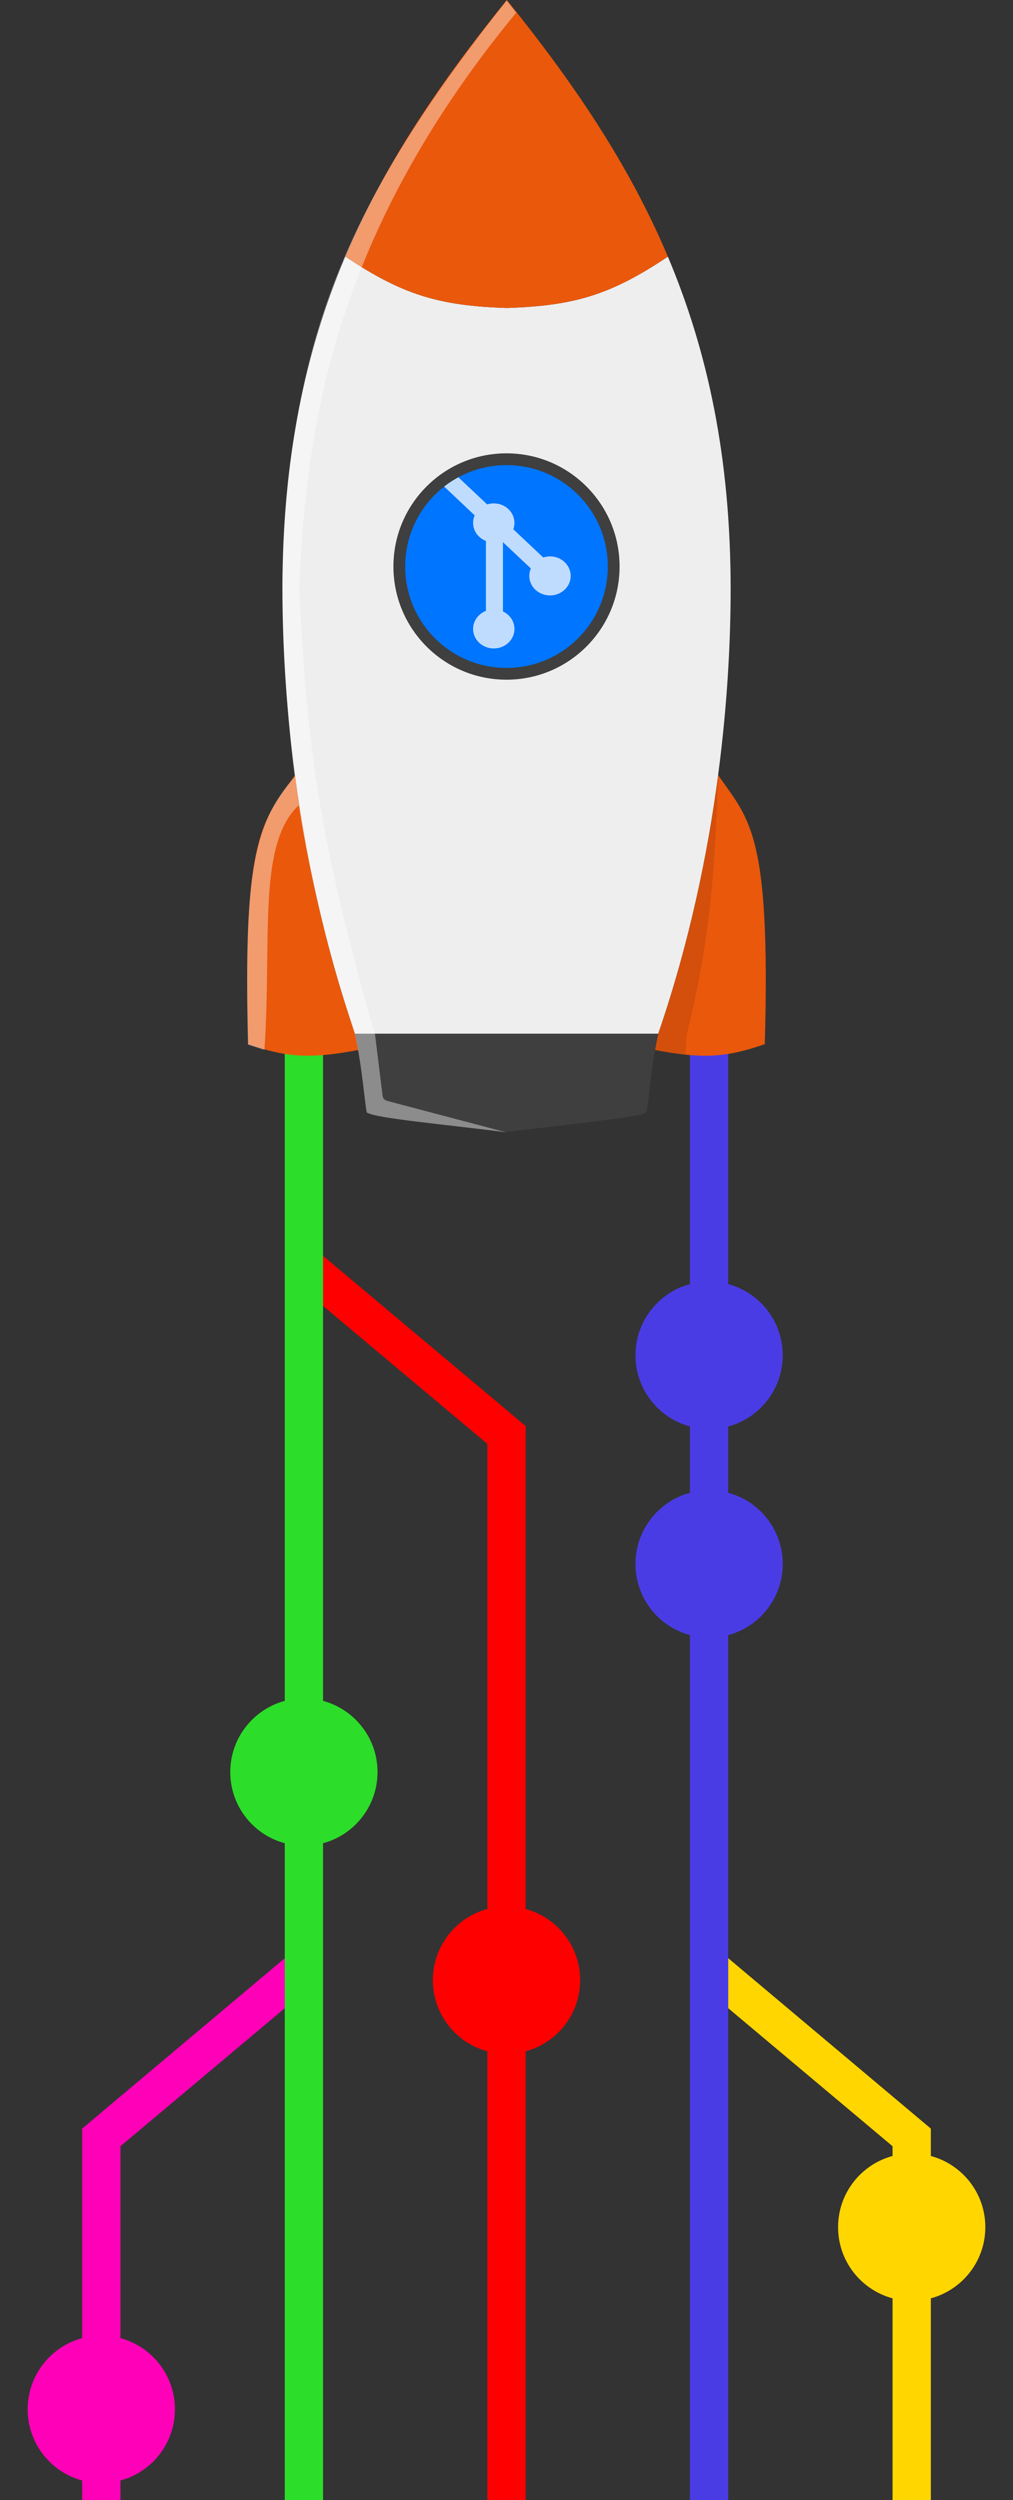 <svg width="1720" height="4241" viewBox="0 0 1720 4241" fill="none" xmlns="http://www.w3.org/2000/svg">
<rect x="0" y="0" width="1720" height="4241" fill="#333333" stroke="none"/>
<g clip-path="url(#clip0_9_231)">
<mask id="mask0_9_231" style="mask-type:luminance" maskUnits="userSpaceOnUse" x="0" y="1770" width="1720" height="2471">
<path d="M1720 1770H0V4241H1720V1770Z" fill="white"/>
</mask>
<g mask="url(#mask0_9_231)">
<path d="M1182.56 3361.34L1224.34 3311.55L1580.5 3610.82V3623.25V3657.27C1633.78 3671.57 1673 3720.21 1673 3778C1673 3835.79 1633.78 3884.43 1580.5 3898.73V3932.12V3932.13V4241H1515.5V3932.13V3932.12V3898.73C1462.22 3884.43 1423 3835.79 1423 3778C1423 3720.21 1462.22 3671.57 1515.5 3657.27V3640.71L1182.56 3361.34Z" fill="#FFD600"/>
<path d="M139.5 3610.82V3623.25V3667.47V3932.12V3932.12V3966.27C86.222 3980.57 47 4029.2 47 4087C47 4144.8 86.222 4193.43 139.5 4207.73V4241H204.5V4207.73C257.778 4193.43 297 4144.8 297 4087C297 4029.2 257.778 3980.57 204.5 3966.27V3932.12V3932.12V3667.47V3640.71L537.437 3361.34L495.656 3311.55L139.5 3610.82Z" fill="#FF00B8"/>
<path d="M494.562 2169.97L536.344 2120.18L893.003 2419.45L892.5 2420.05V2476V2476.1V2829V3182V3238.27C945.777 3252.57 985 3301.21 985 3359C985 3416.79 945.777 3465.43 892.5 3479.73V3535V3888V4241H827.5V3888V3535V3479.73C774.222 3465.43 735 3416.79 735 3359C735 3301.21 774.222 3252.57 827.5 3238.27V3182V2829V2476.1V2476V2449.34L494.562 2169.97Z" fill="#FF0000"/>
<path d="M483.5 1770H548.5V2123V2476V2829V2885.27C601.778 2899.57 641 2948.21 641 3006C641 3063.79 601.778 3112.43 548.5 3126.73V3182V3535V3888V4241H483.5V3888V3535V3182V3126.73C430.222 3112.43 391 3063.79 391 3006C391 2948.21 430.222 2899.57 483.5 2885.27V2829V2476V2123V1770Z" fill="#2CDE29"/>
<path d="M1171.5 1770H1236.5V2123V2178.27C1289.78 2192.57 1329 2241.21 1329 2299C1329 2356.79 1289.78 2405.43 1236.5 2419.73V2476V2532.27C1289.78 2546.57 1329 2595.21 1329 2653C1329 2710.79 1289.78 2759.43 1236.5 2773.73V2829V3182V3535V3888V4241H1171.5V3888V3535V3182V2829V2773.73C1118.22 2759.43 1079 2710.79 1079 2653C1079 2595.21 1118.22 2546.57 1171.5 2532.27V2476V2419.73C1118.22 2405.43 1079 2356.79 1079 2299C1079 2241.21 1118.22 2192.57 1171.5 2178.27V2123V1770Z" fill="#4A3CE5"/>
</g>
<path d="M602.864 1753.57C549.593 1599.04 518.52 1447.76 500.893 1314.9C446.644 1391.93 411.525 1414.61 421.414 1771.21C484.984 1793.26 525.073 1797.04 608.29 1781.13C606.716 1772.28 604.922 1763.07 602.864 1753.57Z" fill="#EA580C"/>
<path d="M1117.55 1753.57C1170.7 1599.04 1201.71 1447.76 1219.29 1314.9C1273.42 1391.93 1308.46 1414.61 1298.59 1771.21C1235.17 1793.26 1195.17 1797.04 1112.14 1781.13C1113.71 1772.28 1115.5 1763.07 1117.55 1753.57Z" fill="#EA580C"/>
<path d="M602.864 1753.57H860.503H1117.55C1170.7 1599.04 1201.71 1447.76 1219.29 1314.9C1235.96 1188.97 1240.58 1079.59 1240.58 999.679C1240.58 776.364 1201.65 595.681 1133.99 435.362C1036.47 500.48 975.025 518.677 860.503 522.434C745.719 518.677 684.13 500.48 586.394 435.362C518.58 595.681 479.559 776.364 479.559 999.679C479.558 1079.59 484.185 1188.97 500.893 1314.9C518.52 1447.76 549.593 1599.04 602.864 1753.57Z" fill="#EEEEEE"/>
<path d="M860.503 1753.57H602.864C604.922 1763.07 606.716 1772.28 608.29 1781.13C618.22 1836.92 619.41 1878.13 622.914 1885.83C625.921 1892.45 660.006 1896.85 860.503 1920C1060.54 1896.85 1094.55 1892.45 1097.55 1885.83C1101.05 1878.13 1102.23 1836.92 1112.14 1781.13C1113.71 1772.28 1115.5 1763.07 1117.55 1753.57H860.503Z" fill="#3F3F3F"/>
<path d="M860.503 0C747.748 139.545 653.129 277.592 586.394 435.362C684.13 500.48 745.719 518.677 860.503 522.434C975.025 518.677 1036.47 500.48 1133.99 435.362C1067.4 277.592 973.001 139.545 860.503 0Z" fill="#EA580C"/>
<path d="M860 1143C960.516 1143 1042 1061.52 1042 961C1042 860.484 960.516 779 860 779C759.484 779 678 860.484 678 961C678 1061.52 759.484 1143 860 1143Z" fill="#0075FF" stroke="#3F3F3F" stroke-width="20"/>
<path d="M636.857 1755.47L649.613 1858.94C650.114 1862.99 653.034 1866.34 656.987 1867.38L860.253 1921C758.566 1907.52 641.096 1897.81 622.769 1887.29C618.818 1867.22 615.221 1811.82 602.643 1754.46C554.676 1603.64 525.299 1482.46 507.228 1366.03C504.718 1349.86 502.593 1334.05 500.5 1318C486.995 1214.42 481.588 1111.61 479.372 992.195C489 598 573.5 360.5 860.253 1L876.5 21.5C555 411 520.5 744.5 508 992.195C520.5 1279 546.055 1437.66 636.857 1755.47Z" fill="white" fill-opacity="0.4"/>
<path d="M421.008 1772.07L449 1781C461.652 1592.9 436.536 1432.39 507.228 1366.03C504.718 1349.86 502.593 1334.05 500.5 1318C426.5 1399 415 1496 421.008 1772.07Z" fill="white" fill-opacity="0.4"/>
<path d="M827.153 855.677C833.352 853.693 840.016 853.384 846.391 854.783C852.767 856.182 858.6 859.234 863.231 863.594C867.887 867.986 871.137 873.523 872.61 879.574C874.083 885.624 873.719 891.943 871.559 897.807L922.392 945.688C928.617 943.651 935.327 943.307 941.75 944.698C948.173 946.088 954.051 949.156 958.709 953.549C961.971 956.623 964.56 960.272 966.325 964.288C968.091 968.304 969 972.609 969 976.956C969 981.303 968.091 985.607 966.325 989.624C964.56 993.64 961.971 997.289 958.709 1000.36C952.112 1006.57 943.17 1010.06 933.846 1010.06C924.522 1010.06 915.58 1006.57 908.984 1000.36C904.083 995.738 900.745 989.851 899.388 983.442C898.031 977.034 898.717 970.391 901.359 964.349L853.954 919.698V1037.22C858.958 1039.55 863.3 1042.97 866.623 1047.19C869.945 1051.42 872.151 1056.33 873.058 1061.52C873.965 1066.71 873.547 1072.02 871.839 1077.03C870.131 1082.03 867.182 1086.59 863.236 1090.3C859.973 1093.38 856.101 1095.82 851.838 1097.48C847.575 1099.14 843.007 1100 838.393 1100C833.779 1100 829.211 1099.14 824.948 1097.48C820.686 1095.82 816.813 1093.38 813.55 1090.3C810.287 1087.23 807.698 1083.58 805.932 1079.56C804.166 1075.55 803.256 1071.24 803.256 1066.89C803.256 1062.55 804.166 1058.24 805.932 1054.22C807.698 1050.21 810.287 1046.56 813.55 1043.49C816.838 1040.38 820.745 1037.92 825.047 1036.25V917.643C820.763 915.981 816.87 913.537 813.591 910.452C810.312 907.367 807.712 903.703 805.941 899.669C804.17 895.634 803.262 891.31 803.269 886.945C803.277 882.579 804.2 878.258 805.986 874.229L754.167 825.396C761.616 819.649 766.565 816.131 778.265 809.615L827.153 855.677Z" fill="white" fill-opacity="0.75"/>
<path d="M1117.5 1754C1171 1598.5 1203.5 1440.5 1219.3 1314.9C1213.28 1495.46 1204.06 1598.54 1166 1755.5L1164 1789C1144 1786.71 1134.5 1785.5 1112 1781C1113.92 1770.23 1115.01 1765.19 1117.5 1754Z" fill="black" fill-opacity="0.1"/>
</g>
<defs>
<clipPath id="clip0_9_231">
<rect width="1720" height="4241" fill="white"/>
</clipPath>
</defs>
</svg>
